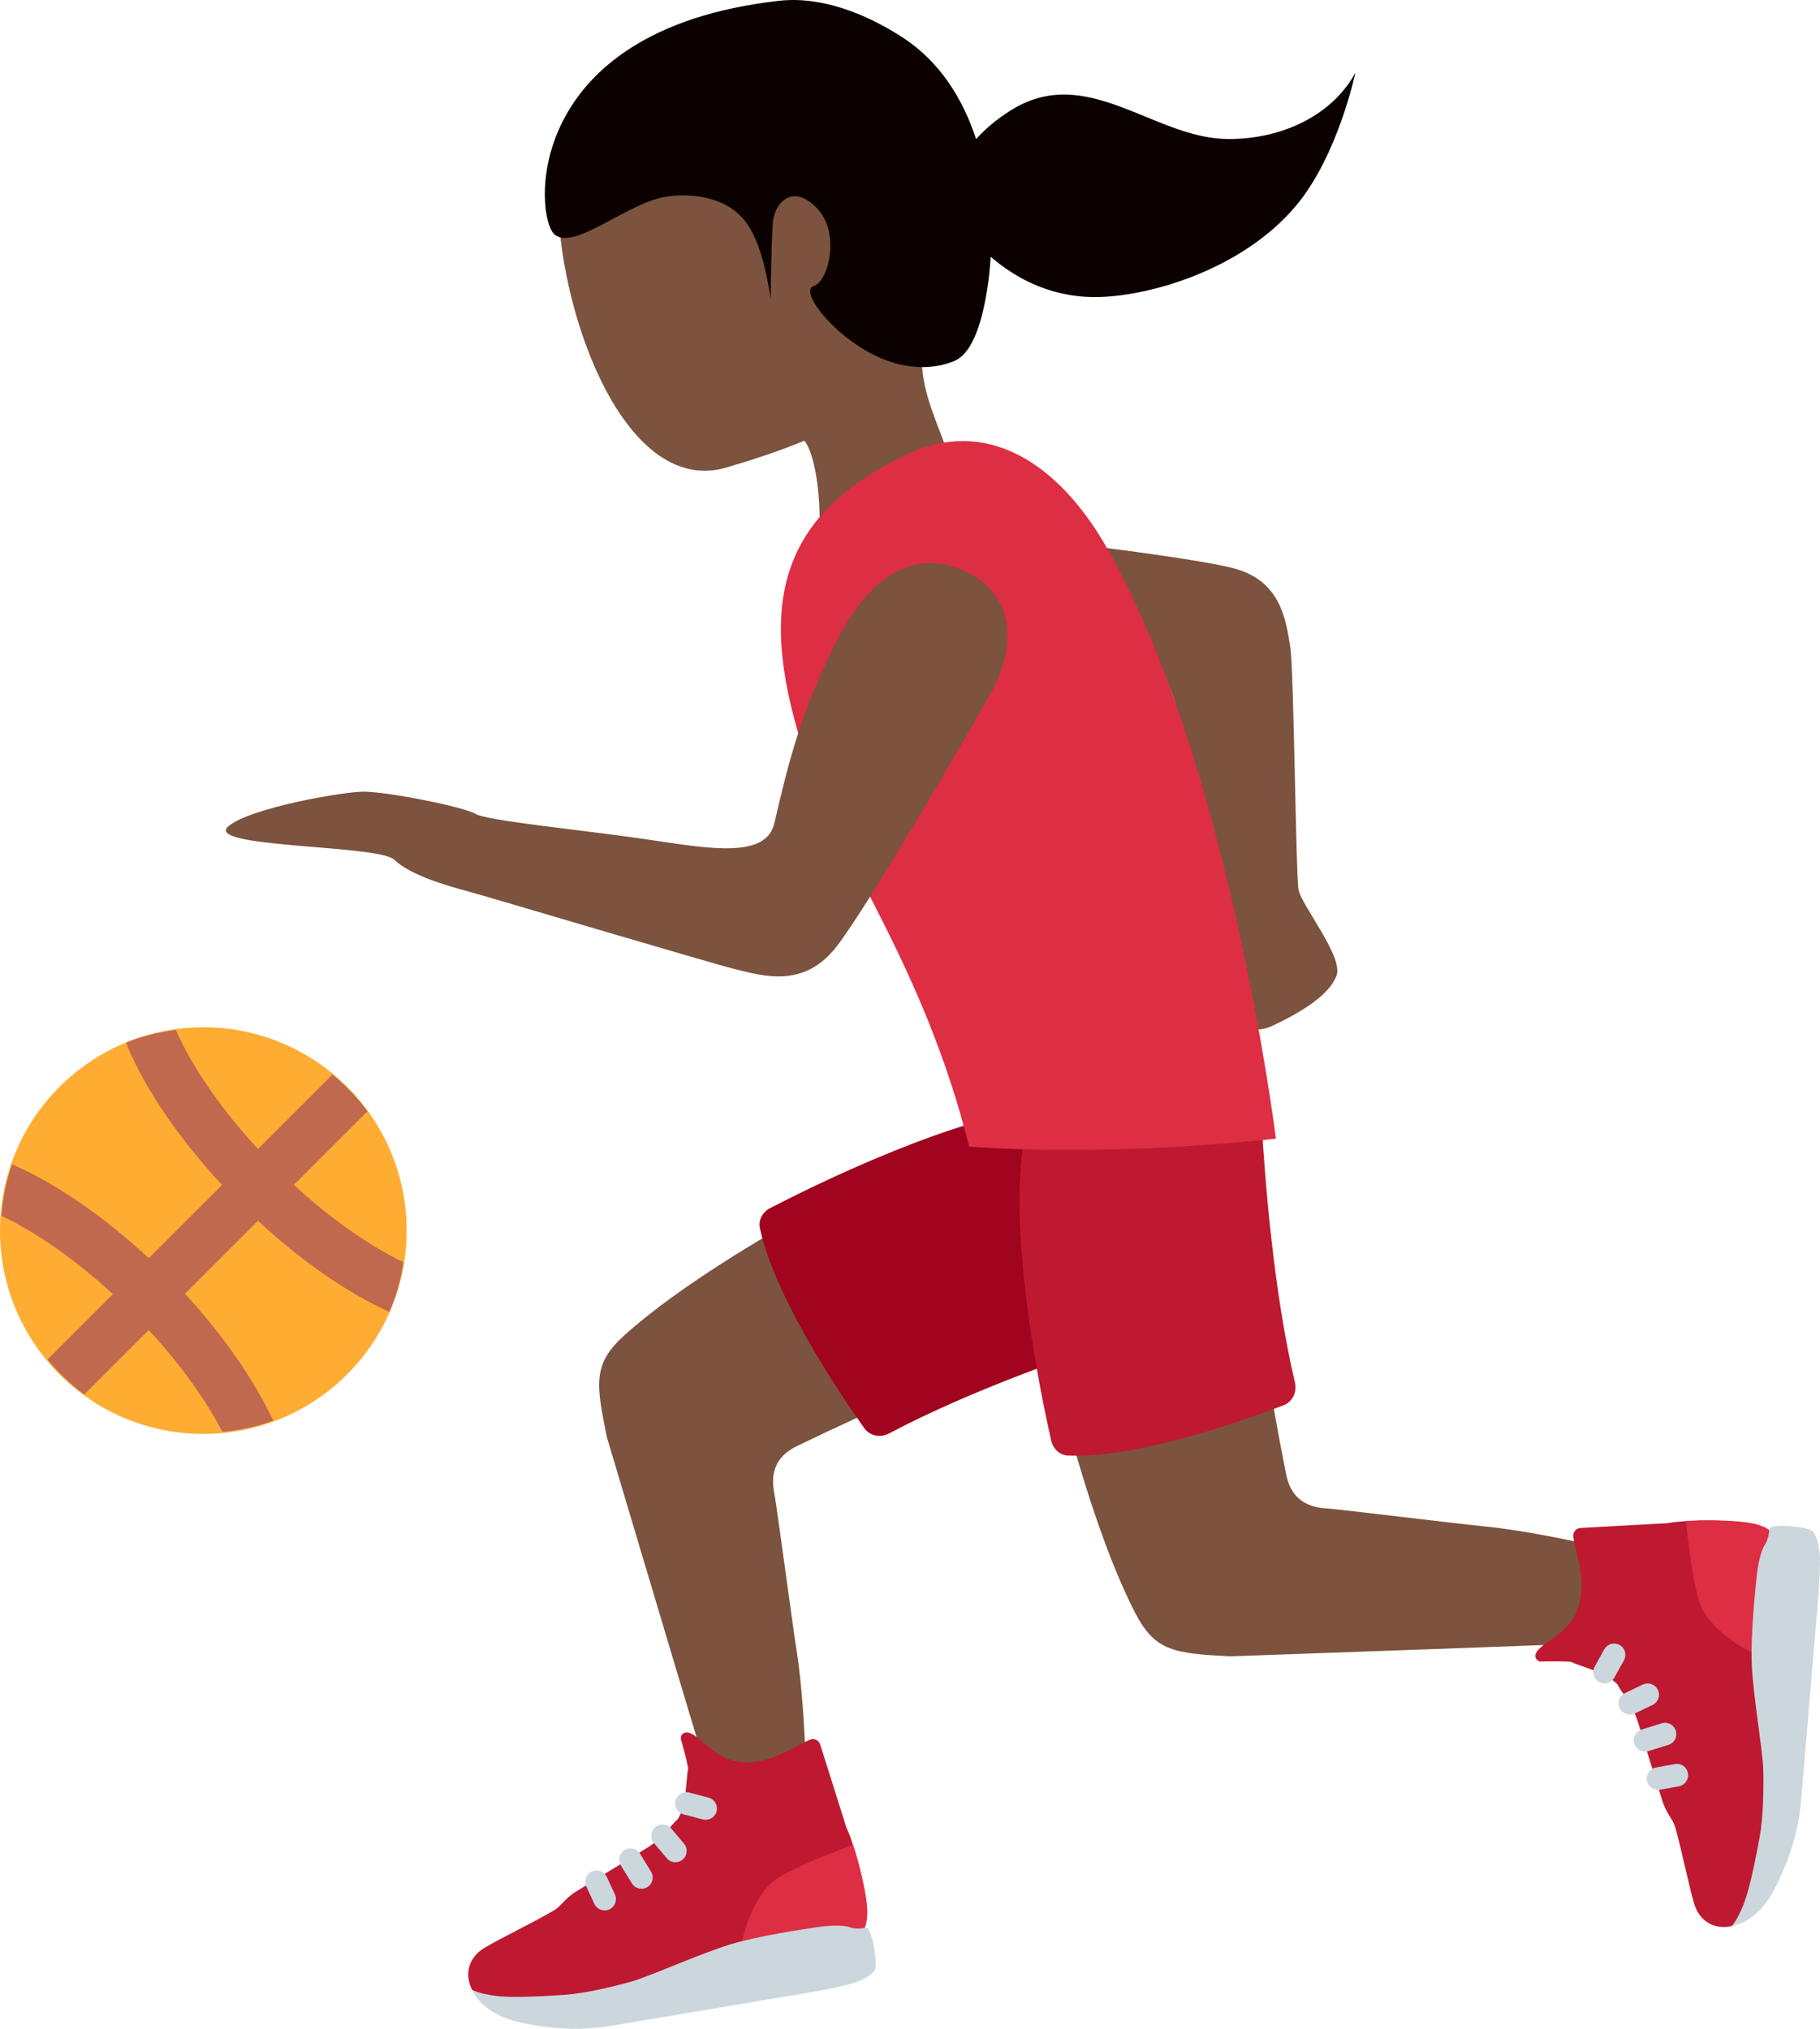 <?xml version="1.0" encoding="UTF-8" standalone="no"?>
<svg
   xmlns:dc="http://purl.org/dc/elements/1.1/"
   xmlns:cc="http://creativecommons.org/ns#"
   xmlns:rdf="http://www.w3.org/1999/02/22-rdf-syntax-ns#"
   xmlns:svg="http://www.w3.org/2000/svg"
   xmlns="http://www.w3.org/2000/svg"
   xmlns:sodipodi="http://sodipodi.sourceforge.net/DTD/sodipodi-0.dtd"
   xmlns:inkscape="http://www.inkscape.org/namespaces/inkscape"
   viewBox="0 0 32.251 35.95"
   id="svg2"
   version="1.1"
   inkscape:version="0.91 r13725"
   sodipodi:docname="26f9-1f3ff-200d-2640-fe0f.svg"
   width="32.251"
   height="35.95">
  <defs
     id="defs42" />
  <sodipodi:namedview
     pagecolor="#ffffff"
     bordercolor="#666666"
     borderopacity="1"
     objecttolerance="10"
     gridtolerance="10"
     guidetolerance="10"
     inkscape:pageopacity="0"
     inkscape:pageshadow="2"
     inkscape:window-width="640"
     inkscape:window-height="480"
     id="namedview40"
     showgrid="false"
     inkscape:zoom="6.5555556"
     inkscape:cx="15.206"
     inkscape:cy="17.974728"
     inkscape:window-x="0"
     inkscape:window-y="0"
     inkscape:window-maximized="0"
     inkscape:current-layer="svg2" />
  <path
     d="m 23.496,26.728 c -0.53,-0.033 -0.658,-0.368 -0.708,-0.617 -0.16,-0.802 -0.275,-1.489 -0.333,-1.845 l -3.604,0.707 c 0.168,0.654 0.657,2.438 1.271,3.619 0.354,0.682 0.711,0.703 1.666,0.758 0,0 3.975,-0.139 6.542,-0.237 0.885,-0.034 0.973,-1.48 0.215,-1.657 -0.751,-0.176 -1.595,-0.346 -2.276,-0.413 -0.465,-0.044 -2.533,-0.3 -2.773,-0.315 z m -12.431,-3.068 c -0.57,0.514 -0.5,0.865 -0.312,1.803 0,0 1.113,3.738 1.854,6.2 0.265,0.881 1.698,0.641 1.679,-0.138 -0.019,-0.771 -0.067,-1.63 -0.174,-2.305 -0.073,-0.463 -0.346,-2.528 -0.392,-2.764 -0.102,-0.523 0.19,-0.73 0.419,-0.84 0.736,-0.356 1.371,-0.642 1.7,-0.786 l -1.591,-3.311 c -0.59,0.327 -2.194,1.249 -3.183,2.141 z"
     id="path4"
     inkscape:connector-curvature="0"
     style="fill:#7c533e" />
  <path
     d="m 30.699,26.958 c -0.195,-0.018 -0.89,-0.026 -1.139,0.032 l -1.55,0.085 c -0.078,0.002 -0.137,0.069 -0.131,0.147 0.017,0.225 0.309,0.899 0.018,1.424 -0.195,0.351 -0.656,0.495 -0.688,0.679 -0.01,0.058 0.032,0.112 0.091,0.118 0,0 0.284,-0.012 0.532,0.003 0.217,0.1 0.626,0.182 0.836,0.408 0.063,0.148 0.242,0.283 0.364,0.684 0.072,0.239 0.412,1.33 0.412,1.33 0.081,0.278 0.189,0.345 0.236,0.494 0.095,0.306 0.263,1.127 0.346,1.387 0.083,0.26 0.28,0.37 0.433,0.391 0.152,0.02 0.239,-0.016 0.239,-0.016 0,0 0.385,-0.362 0.64,-2.01 0.15,-0.967 0.095,-4.904 0.095,-4.904 l -0.144,-0.114 c -0.143,-0.115 -0.384,-0.119 -0.59,-0.138 z"
     id="path6"
     inkscape:connector-curvature="0"
     style="fill:#be1931" />
  <path
     d="m 28.433,29.83 c -0.033,0 -0.066,-0.008 -0.097,-0.025 -0.097,-0.053 -0.132,-0.175 -0.078,-0.272 l 0.17,-0.307 c 0.054,-0.097 0.178,-0.131 0.271,-0.078 0.097,0.053 0.132,0.175 0.078,0.272 l -0.17,0.307 c -0.035,0.066 -0.104,0.103 -0.174,0.103 z"
     id="path8"
     inkscape:connector-curvature="0"
     style="fill:#ccd6dd" />
  <path
     d="m 31.088,29.3 c -0.243,-0.098 -0.797,-0.461 -0.953,-0.853 -0.141,-0.354 -0.241,-1.312 -0.259,-1.493 0.297,-0.028 0.753,-0.01 0.9,0.004 0.194,0.018 0.448,0.047 0.582,0.16 0.012,0.01 -0.22,1.64 -0.27,2.182 z"
     id="path10"
     inkscape:connector-curvature="0"
     style="fill:#dd2e44" />
  <path
     d="m 31.353,27.095 c 0,0 -0.002,0.164 -0.079,0.276 -0.077,0.113 -0.129,0.39 -0.149,0.596 -0.019,0.206 -0.105,0.981 -0.083,1.524 0.022,0.544 0.194,1.527 0.203,1.855 0.009,0.328 0.003,0.839 -0.065,1.217 -0.069,0.378 -0.142,0.715 -0.199,0.922 -0.073,0.267 -0.171,0.486 -0.285,0.639 0,0 0.43,-0.03 0.757,-0.667 0.258,-0.503 0.402,-0.986 0.454,-1.457 0.004,-0.036 0.112,-1.291 0.163,-1.918 0.037,-0.459 0.1,-1.191 0.1,-1.191 0.081,-0.868 0.1,-1.309 0.061,-1.475 -0.007,-0.029 -0.013,-0.152 -0.106,-0.279 -0.059,-0.083 -0.761,-0.153 -0.772,-0.042 z m -2.472,3.287 c -0.074,0 -0.146,-0.042 -0.181,-0.113 -0.048,-0.099 -0.006,-0.219 0.094,-0.267 l 0.316,-0.152 c 0.102,-0.047 0.219,-0.006 0.268,0.094 0.048,0.099 0.006,0.219 -0.094,0.267 l -0.316,0.152 c -0.028,0.013 -0.057,0.019 -0.087,0.019 z m 0.269,0.656 c -0.085,0 -0.164,-0.055 -0.191,-0.141 -0.032,-0.106 0.026,-0.218 0.132,-0.25 l 0.354,-0.11 c 0.109,-0.034 0.218,0.026 0.251,0.132 0.032,0.106 -0.026,0.218 -0.132,0.25 l -0.354,0.11 c -0.021,0.007 -0.04,0.009 -0.06,0.009 z m 0.23,0.679 c -0.095,0 -0.179,-0.067 -0.196,-0.164 -0.021,-0.109 0.052,-0.213 0.16,-0.233 l 0.334,-0.061 c 0.117,-0.019 0.213,0.052 0.232,0.161 0.021,0.109 -0.052,0.213 -0.16,0.233 l -0.334,0.061 -0.036,0.003 z"
     id="path12"
     inkscape:connector-curvature="0"
     style="fill:#ccd6dd" />
  <path
     d="m 15.316,33.49 c -0.031,-0.194 -0.196,-0.868 -0.314,-1.095 l -0.467,-1.48 c -0.021,-0.075 -0.101,-0.116 -0.175,-0.09 -0.214,0.073 -0.794,0.523 -1.375,0.371 -0.388,-0.102 -0.642,-0.513 -0.828,-0.498 -0.059,0.005 -0.101,0.059 -0.092,0.117 0,0 0.082,0.272 0.129,0.516 -0.043,0.235 -0.021,0.651 -0.188,0.911 -0.128,0.098 -0.214,0.305 -0.572,0.522 -0.213,0.129 -1.186,0.729 -1.186,0.729 -0.25,0.148 -0.287,0.269 -0.42,0.351 -0.273,0.168 -1.026,0.535 -1.257,0.68 -0.231,0.145 -0.289,0.363 -0.271,0.516 0.018,0.152 0.074,0.228 0.074,0.228 0,0 0.446,0.283 2.106,0.121 0.974,-0.095 4.774,-1.125 4.774,-1.125 l 0.075,-0.167 c 0.076,-0.168 0.02,-0.403 -0.013,-0.607 z"
     id="path14"
     inkscape:connector-curvature="0"
     style="fill:#be1931" />
  <path
     d="m 12.505,32.246 c -0.017,0 -0.033,-0.002 -0.051,-0.006 l -0.34,-0.089 c -0.106,-0.028 -0.171,-0.137 -0.143,-0.244 0.028,-0.107 0.132,-0.172 0.244,-0.143 l 0.34,0.089 c 0.106,0.028 0.171,0.137 0.143,0.244 -0.023,0.09 -0.104,0.149 -0.193,0.149 z"
     id="path16"
     inkscape:connector-curvature="0"
     style="fill:#ccd6dd" />
  <path
     d="m 13.144,34.447 c 0.035,-0.26 0.248,-0.886 0.59,-1.135 0.308,-0.224 1.211,-0.559 1.382,-0.622 0.101,0.281 0.197,0.727 0.22,0.873 0.031,0.192 0.06,0.447 -0.017,0.606 -0.05,0.105 -1.547,0.178 -2.175,0.278 z"
     id="path18"
     inkscape:connector-curvature="0"
     style="fill:#dd2e44" />
  <path
     d="m 15.346,34.158 c 0,0 -0.159,0.039 -0.287,-0.008 -0.128,-0.047 -0.409,-0.028 -0.614,0.004 -0.204,0.033 -0.976,0.142 -1.497,0.298 -0.521,0.157 -1.431,0.567 -1.747,0.657 -0.316,0.09 -0.812,0.211 -1.195,0.239 -0.383,0.027 -0.728,0.04 -0.942,0.036 -0.277,-0.004 -0.513,-0.045 -0.69,-0.117 0,0 0.136,0.409 0.834,0.567 0.552,0.125 1.055,0.145 1.524,0.078 0.036,-0.005 1.278,-0.212 1.899,-0.318 0.453,-0.078 1.178,-0.198 1.178,-0.198 0.861,-0.137 1.293,-0.229 1.444,-0.307 0.027,-0.014 0.144,-0.05 0.244,-0.172 0.066,-0.079 -0.041,-0.777 -0.151,-0.759 z m -3.378,-1.16 c -0.057,0 -0.113,-0.024 -0.153,-0.071 l -0.227,-0.269 c -0.071,-0.084 -0.06,-0.211 0.024,-0.282 0.084,-0.07 0.21,-0.061 0.282,0.024 l 0.227,0.269 c 0.071,0.084 0.06,0.211 -0.024,0.282 -0.037,0.032 -0.083,0.047 -0.129,0.047 z m -0.601,0.47 c -0.067,0 -0.133,-0.034 -0.17,-0.095 l -0.194,-0.316 c -0.059,-0.094 -0.029,-0.217 0.065,-0.275 0.092,-0.057 0.218,-0.029 0.274,0.066 l 0.194,0.316 c 0.059,0.094 0.029,0.217 -0.065,0.275 -0.032,0.02 -0.068,0.029 -0.104,0.029 z m -0.653,0.384 c -0.075,0 -0.148,-0.043 -0.182,-0.116 l -0.142,-0.308 c -0.046,-0.1 -0.002,-0.219 0.098,-0.265 0.101,-0.046 0.22,-0.003 0.266,0.098 l 0.142,0.308 c 0.046,0.1 0.002,0.219 -0.098,0.265 -0.027,0.012 -0.055,0.018 -0.084,0.018 z"
     id="path20"
     inkscape:connector-curvature="0"
     style="fill:#ccd6dd" />
  <path
     d="m 13.65,21.406 c 0.754,-0.391 3.244,-1.626 4.948,-1.799 0.156,-0.016 0.295,0.078 0.346,0.218 l 1.259,3.435 c 0.065,0.176 -0.033,0.372 -0.222,0.433 -0.78,0.251 -2.74,0.917 -4.224,1.706 -0.157,0.084 -0.345,0.045 -0.443,-0.094 -0.442,-0.624 -1.591,-2.328 -1.848,-3.543 -0.031,-0.144 0.047,-0.286 0.184,-0.356 z"
     id="path22"
     inkscape:connector-curvature="0"
     style="fill:#a0041e" />
  <path
     d="m 18.626,25.522 c -0.187,-0.828 -0.749,-3.55 -0.494,-5.242 0.023,-0.155 0.147,-0.265 0.292,-0.279 l 3.581,-0.349 c 0.184,-0.018 0.346,0.126 0.357,0.325 0.047,0.818 0.198,2.882 0.584,4.518 0.041,0.173 -0.043,0.345 -0.198,0.405 -0.703,0.27 -2.609,0.95 -3.829,0.892 -0.144,-0.008 -0.259,-0.12 -0.293,-0.27 z"
     id="path24"
     inkscape:connector-curvature="0"
     style="fill:#be1931" />
  <path
     d="m 15.238,10.634 c -0.037,0.617 0.172,1.537 1.603,1.665 1.43,0.128 2.808,-0.164 3.392,-0.377 0.584,-0.214 0.637,0.836 0.892,1.807 0.256,0.974 0.44,1.739 0.407,1.947 -0.054,0.352 -0.726,1.071 -0.388,1.647 0.338,0.576 0.848,1.115 1.404,0.854 0.556,-0.261 1.009,-0.557 1.136,-0.889 0.127,-0.333 -0.626,-1.25 -0.674,-1.525 -0.048,-0.275 -0.081,-3.894 -0.146,-4.3 -0.08,-0.496 -0.172,-1.177 -1.01,-1.395 -0.838,-0.218 -4.153,-0.593 -4.985,-0.688 -0.954,-0.109 -1.582,0.436 -1.631,1.254 z"
     id="path26"
     inkscape:connector-curvature="0"
     style="fill:#7c533e" />
  <path
     d="m 16.338,6.341 c 0.31,-0.401 0.546,-0.872 0.661,-1.455 0.409,-2.083 -0.794,-4.073 -2.688,-4.444 -1.893,-0.372 -4.483,1.029 -4.425,3.151 0.057,2.107 1.229,5.214 2.993,4.69 0.466,-0.138 0.932,-0.29 1.375,-0.474 0.189,0.224 0.325,1.081 0.247,1.815 -0.2,1.87 2.381,2.065 2.579,0.192 0.157,-1.481 -0.768,-2.423 -0.742,-3.475 z"
     id="path28"
     inkscape:connector-curvature="0"
     style="fill:#7c533e" />
  <path
     d="m 21.746,2.463 c -1.311,-0.014 -2.496,-1.36 -3.845,-0.501 -0.264,0.168 -0.456,0.337 -0.604,0.503 -0.234,-0.711 -0.636,-1.367 -1.299,-1.799 -0.648,-0.422 -1.443,-0.737 -2.194,-0.652 -4.578,0.516 -4.329,3.827 -3.981,4.137 0.348,0.31 1.299,-0.572 2.002,-0.669 0.328,-0.046 1.041,-0.053 1.419,0.49 0.306,0.44 0.411,1.33 0.411,1.33 0,0 0.012,-1.012 0.041,-1.368 0.027,-0.332 0.356,-0.714 0.801,-0.221 0.387,0.428 0.19,1.268 -0.079,1.356 -0.207,0.068 0.129,0.575 0.648,0.961 0.946,0.704 1.681,0.428 1.786,0.389 0.106,-0.039 0.465,-0.118 0.648,-1.333 0.026,-0.169 0.044,-0.35 0.055,-0.537 0.374,0.324 0.987,0.709 1.827,0.715 0.929,0.007 2.619,-0.466 3.586,-1.621 0.744,-0.889 1.05,-2.355 1.05,-2.355 -0.395,0.736 -1.283,1.186 -2.272,1.175 z"
     id="path30"
     inkscape:connector-curvature="0"
     style="fill:#0b0200" />
  <path
     d="m 19.624,9.724 c -0.897,-1.578 -2.174,-2.314 -3.528,-1.683 -2.437,1.136 -2.644,2.853 -1.828,5.349 0.603,1.845 2.094,3.688 2.906,6.927 0,0 2.246,0.202 5.436,-0.14 0,-0.001 -0.827,-6.655 -2.986,-10.453 z"
     id="path32"
     inkscape:connector-curvature="0"
     style="fill:#dd2e44" />
  <path
     d="m 17.129,10.133 c -0.603,-0.298 -1.501,-0.279 -2.236,1.101 -0.735,1.38 -0.969,2.5 -1.173,3.36 -0.157,0.659 -1.276,0.42 -2.358,0.265 -1.086,-0.156 -2.742,-0.317 -2.938,-0.438 -0.191,-0.118 -1.507,-0.386 -1.973,-0.393 -0.34,-0.005 -2.01,0.282 -2.402,0.612 -0.461,0.388 2.658,0.325 2.937,0.594 0.279,0.269 0.914,0.457 1.312,0.562 0.294,0.078 4.284,1.268 4.719,1.375 0.531,0.131 1.239,0.341 1.813,-0.406 0.574,-0.748 2.271,-3.675 2.719,-4.469 0.513,-0.91 0.38,-1.768 -0.42,-2.163 z"
     id="path34"
     inkscape:connector-curvature="0"
     style="fill:#7c533e" />
  <circle
     cx="3.603"
     cy="21.806"
     r="3.603"
     id="circle36"
     style="fill:#ffac33" />
  <path
     d="m 4.571,21.632 c 0.764,0.708 1.573,1.273 2.329,1.615 0.122,-0.277 0.201,-0.573 0.25,-0.881 -0.628,-0.303 -1.297,-0.777 -1.942,-1.37 l 1.304,-1.304 c -0.178,-0.245 -0.389,-0.459 -0.621,-0.652 l -1.32,1.32 c -0.646,-0.702 -1.158,-1.437 -1.455,-2.11 -0.306,0.042 -0.603,0.109 -0.879,0.223 0.013,0.031 0.016,0.059 0.03,0.09 0.336,0.785 0.927,1.635 1.667,2.434 l -1.298,1.297 c -0.796,-0.737 -1.642,-1.325 -2.423,-1.662 -0.1,0.29 -0.162,0.595 -0.185,0.914 0.636,0.302 1.317,0.782 1.972,1.385 l -1.158,1.158 c 0.193,0.232 0.408,0.444 0.652,0.621 l 1.142,-1.142 c 0.592,0.643 1.023,1.262 1.304,1.803 0.315,-0.03 0.617,-0.093 0.903,-0.199 -0.356,-0.751 -0.914,-1.542 -1.564,-2.247 l 1.292,-1.293 z"
     id="path38"
     inkscape:connector-curvature="0"
     style="fill:#c1694f" />
</svg>
